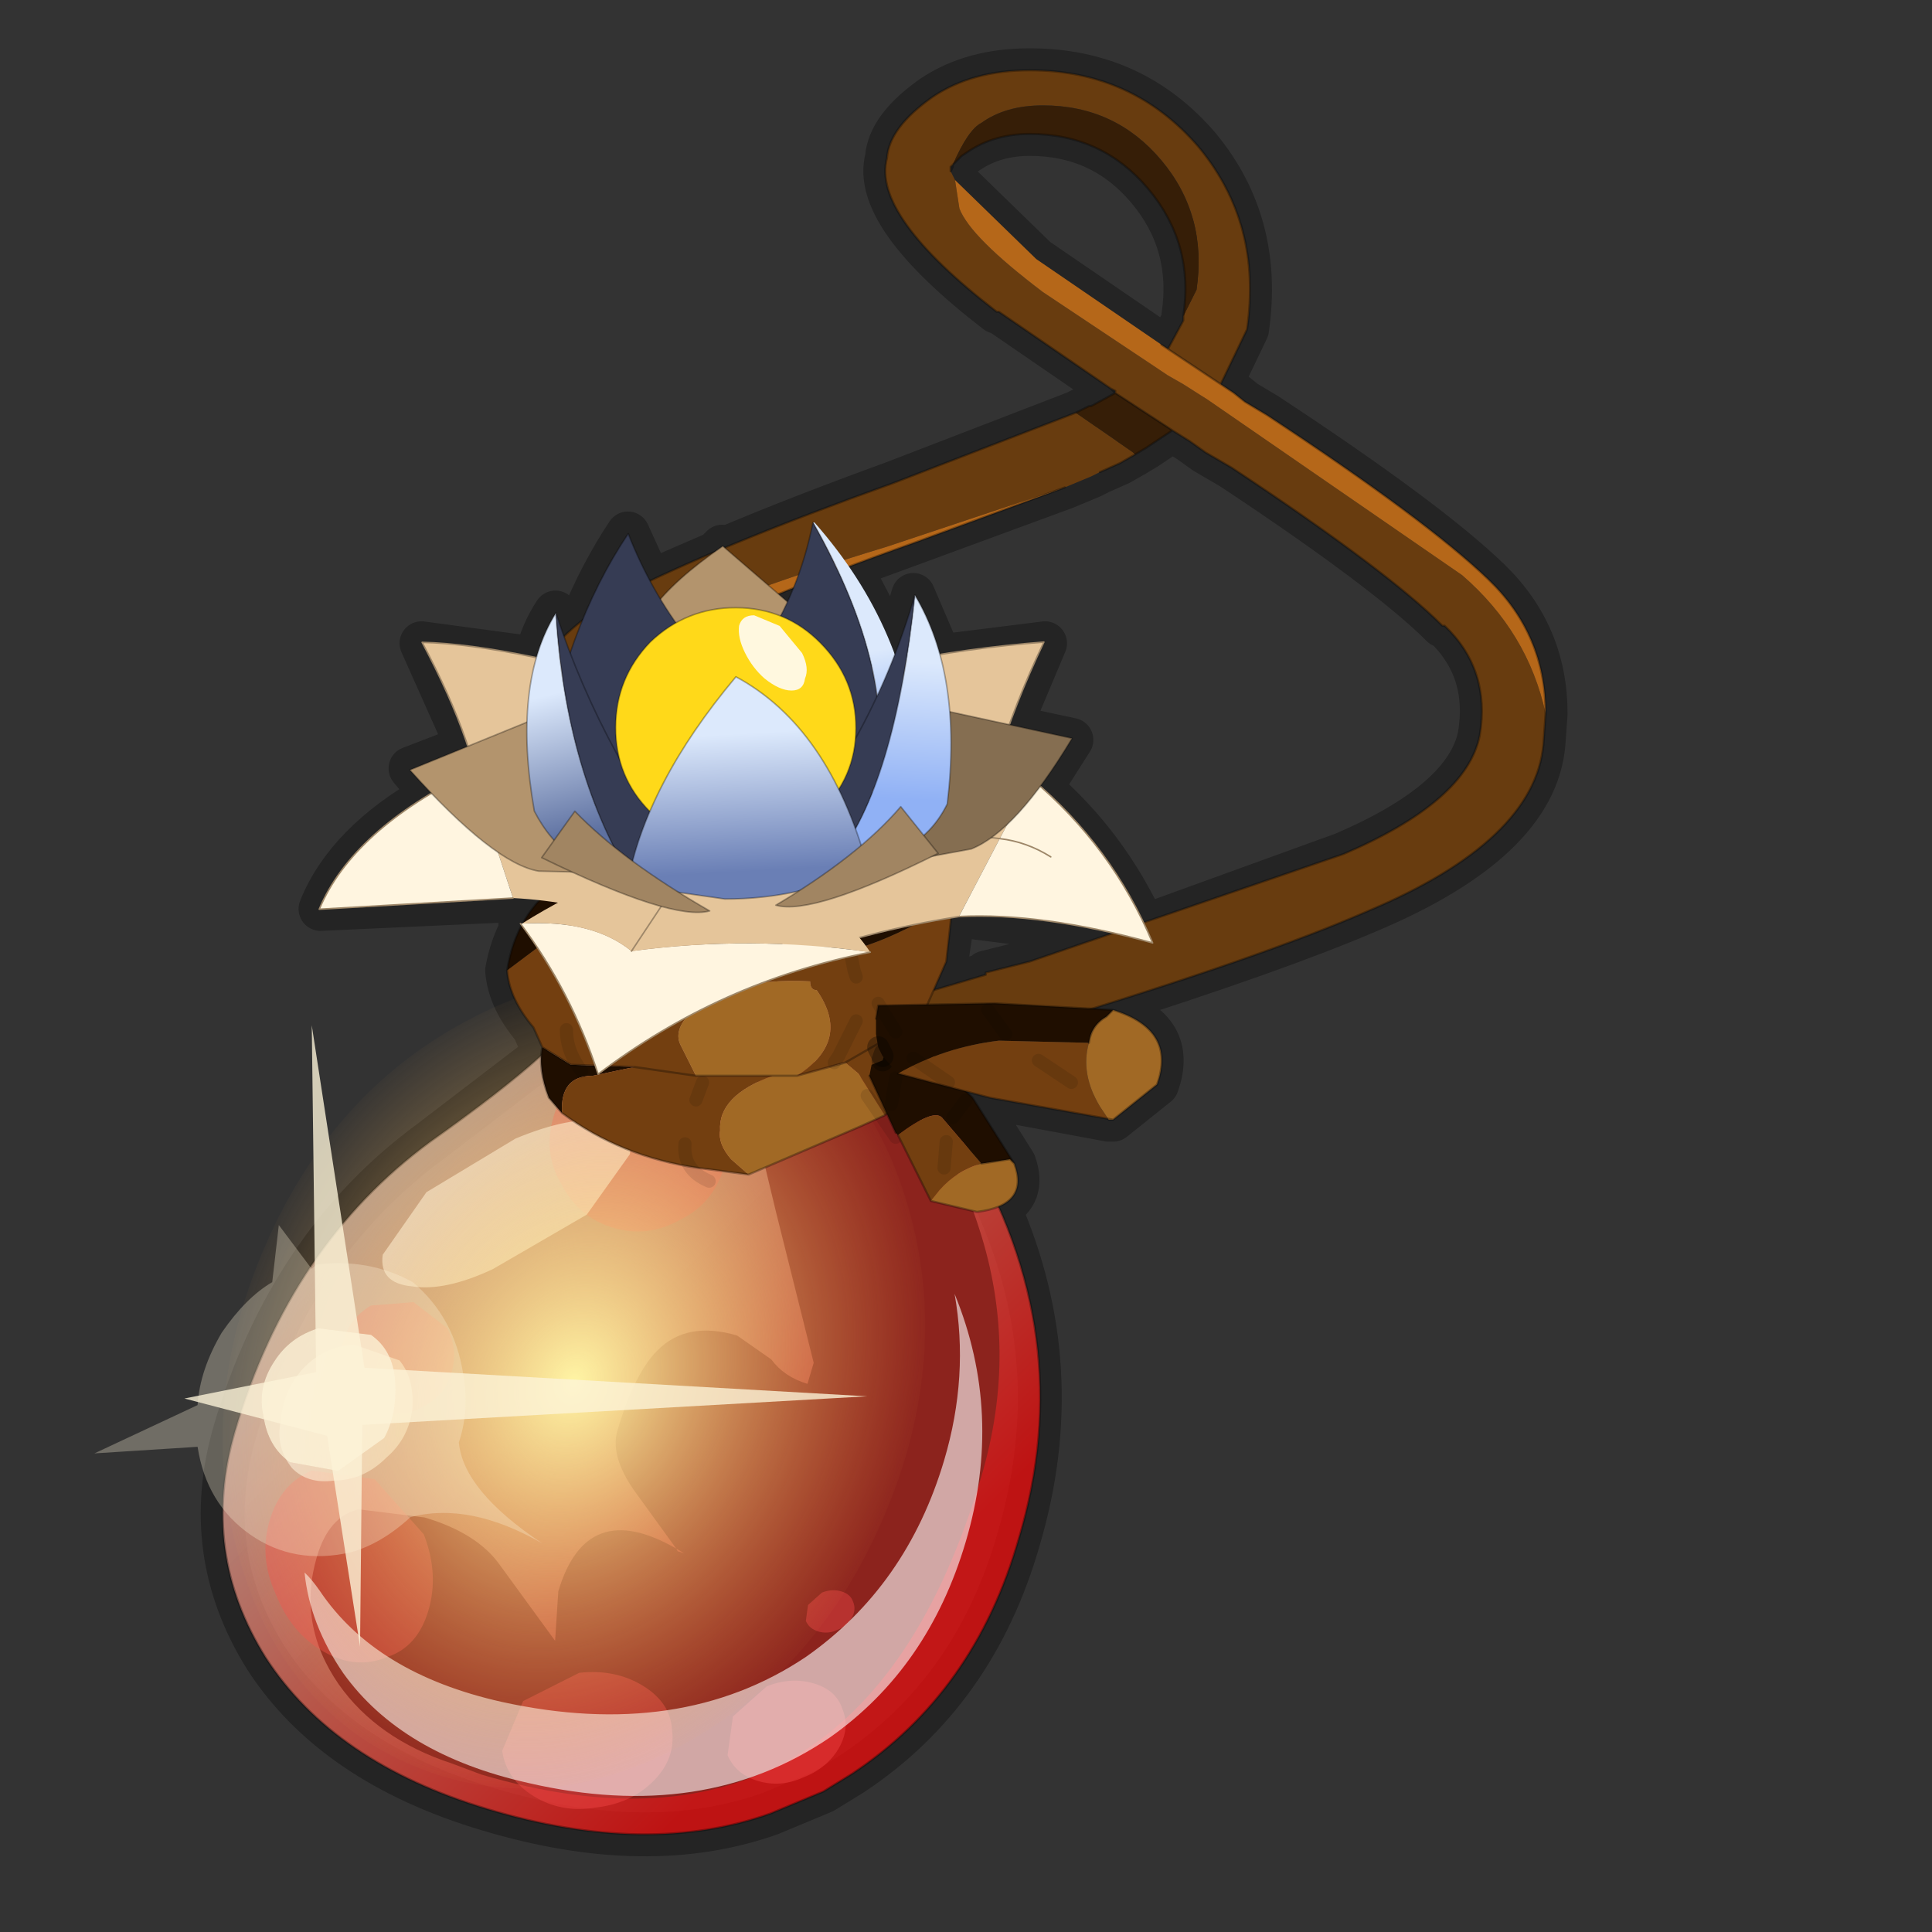 <?xml version="1.0" encoding="UTF-8" standalone="no"?>
<svg xmlns:xlink="http://www.w3.org/1999/xlink" height="440.0px" width="440.0px" xmlns="http://www.w3.org/2000/svg">
  <rect width="100%" height="100%" fill="#333333" stroke="none"/>
  <g transform="matrix(10.0, 0.0, 0.0, 10.0, 0.0, 0.0)">
    <use height="44.0" transform="matrix(1.0, 0.0, 0.0, 1.0, 0.0, 0.0)" width="44.0" xlink:href="#shape0"/>
    <use height="17.75" transform="matrix(0.958, 0.284, -0.284, 0.958, 11.209, 21.988)" width="14.0" xlink:href="#sprite0"/>
    <use height="2.6" transform="matrix(0.724, 0.215, -0.284, 0.958, 8.188, 29.29)" width="3.4" xlink:href="#sprite1"/>
    <use height="2.6" transform="matrix(1.142, 0.338, -0.448, 1.51, 13.191, 23.462)" width="3.4" xlink:href="#sprite1"/>
    <use height="2.6" transform="matrix(1.063, 0.605, -0.448, 1.51, 6.725, 32.659)" width="3.4" xlink:href="#sprite1"/>
    <use height="2.6" transform="matrix(0.372, -0.654, 0.929, 0.275, 16.059, 40.204)" width="3.4" xlink:href="#sprite1"/>
    <use height="2.6" transform="matrix(0.731, -0.74, 1.142, 0.7, 10.672, 39.998)" width="3.4" xlink:href="#sprite1"/>
    <use height="2.6" transform="matrix(0.153, -0.269, 0.383, 0.113, 18.142, 37.01)" width="3.4" xlink:href="#sprite1"/>
    <use height="14.95" transform="matrix(0.958, 0.284, -0.284, 0.958, 8.802, 24.068)" width="15.8" xlink:href="#sprite2"/>
    <use height="65.0" transform="matrix(0.113, -0.268, -0.218, -0.092, 16.481, 43.195)" width="65.0" xlink:href="#sprite3"/>
    <use height="18.8" transform="matrix(1.0, 0.0, 0.0, 1.0, 2.15, 18.7)" width="24.3" xlink:href="#shape5"/>
    <use height="18.4" transform="matrix(0.684, 0.003, -0.002, 0.684, 7.297, 11.849)" width="27.75" xlink:href="#sprite4"/>
  </g>
  <defs>
    <g id="shape0" transform="matrix(1.0, 0.0, 0.0, 1.0, 0.0, 0.0)">
      <path d="M44.0 44.0 L0.0 44.0 0.0 0.0 44.0 0.0 44.0 44.0" fill="#43adca" fill-opacity="0.0" fill-rule="evenodd" stroke="none"/>
      <path d="M21.25 2.2 Q20.25 2.9 20.2 3.6 19.85 4.9 22.7 7.1 L22.75 7.1 25.3 8.85 25.4 8.9 25.4 8.95 24.85 9.25 24.8 9.25 24.5 9.4 20.35 11.0 Q18.15 11.8 16.5 12.5 L16.45 12.45 16.3 12.6 14.8 13.25 14.3 12.15 Q13.7 13.05 13.25 14.15 L12.85 14.5 12.65 13.95 Q12.35 14.4 12.2 15.0 L9.6 14.65 10.65 17.0 9.35 17.5 9.85 18.1 Q7.9 19.2 7.3 20.7 L11.7 20.5 12.3 20.55 11.9 21.05 11.85 21.05 11.9 21.1 Q11.65 21.55 11.55 22.1 11.6 22.75 12.15 23.4 L12.35 23.85 12.35 24.05 9.8 26.0 Q6.6 28.35 5.35 32.6 4.55 35.35 6.05 37.75 7.6 40.15 11.1 41.2 14.75 42.3 17.55 41.3 L18.75 40.8 19.4 40.4 Q22.2 38.55 23.2 35.05 24.35 31.15 22.75 27.5 23.35 27.2 23.1 26.5 L22.25 25.15 22.15 25.0 22.1 24.9 22.55 25.0 25.25 25.5 25.35 25.5 26.35 24.7 Q26.8 23.45 25.35 23.0 L24.95 22.95 Q29.05 21.65 31.15 20.75 34.95 19.15 35.15 16.95 L35.2 16.25 Q35.2 14.45 33.9 13.2 32.5 11.85 28.85 9.45 L28.35 9.15 28.1 8.95 27.8 8.75 28.4 7.5 Q28.75 5.1 27.3 3.35 25.8 1.6 23.45 1.6 22.15 1.6 21.25 2.2 M21.9 3.55 L22.05 3.45 Q22.65 3.05 23.45 3.05 25.1 3.05 26.15 4.3 27.2 5.55 26.95 7.2 L26.95 7.3 26.6 7.95 26.45 7.85 23.6 5.9 21.75 4.1 21.7 4.0 21.65 3.9 21.65 3.8 21.9 3.55 M25.05 10.75 L25.5 10.55 25.85 10.35 26.1 10.2 26.7 9.8 27.1 10.05 27.45 10.3 28.05 10.65 Q31.6 13.0 32.85 14.25 L32.9 14.25 Q33.95 15.25 33.7 16.75 33.4 18.25 30.6 19.45 L26.05 21.1 Q25.2 19.25 23.7 17.95 L24.4 16.85 23.0 16.55 23.8 14.65 21.4 14.95 20.8 13.55 20.4 14.9 19.35 12.9 20.85 12.35 24.25 11.1 24.85 10.85 25.05 10.75 M21.85 20.85 L25.4 21.3 23.45 21.9 23.25 21.95 22.45 22.15 22.45 22.2 21.35 22.5 21.55 21.9 21.7 20.9 21.85 20.85 M17.95 13.7 L18.05 13.4 17.75 13.55 17.95 13.7" fill="none" stroke="#000000" stroke-linecap="round" stroke-linejoin="round" stroke-opacity="0.302" stroke-width="1.0"/>
      <path d="M26.95 7.2 L27.25 6.6 Q27.5 4.9 26.45 3.65 25.4 2.4 23.75 2.4 22.9 2.4 22.35 2.8 22.05 2.95 21.7 3.75 L21.65 3.8 21.65 3.85 21.65 3.9 21.7 4.0 21.75 4.1 21.85 4.75 Q22.1 5.4 23.75 6.65 L26.6 8.55 26.95 8.75 27.5 9.1 33.3 13.1 Q34.8 14.4 35.2 16.25 L35.15 16.95 Q34.95 19.15 31.15 20.75 28.75 21.8 23.8 23.3 L23.75 23.3 23.65 23.35 22.9 23.55 19.6 24.55 19.05 24.45 18.95 24.45 16.4 23.6 15.95 23.4 Q14.45 22.7 13.5 21.85 11.4 19.95 11.55 17.45 11.6 16.6 11.9 15.85 12.5 14.45 14.15 13.55 16.3 12.45 20.35 11.0 L24.5 9.4 25.8 10.3 25.85 10.35 25.5 10.55 25.05 10.75 24.85 10.85 24.25 11.1 20.2 12.45 Q16.25 13.65 14.2 14.7 12.45 15.5 12.35 17.25 12.25 19.0 13.85 20.45 15.25 21.75 17.95 22.65 L18.0 22.65 18.75 22.9 19.3 23.05 19.4 23.1 22.45 22.2 22.45 22.15 23.25 21.95 23.45 21.9 30.6 19.45 Q33.4 18.25 33.7 16.75 33.95 15.25 32.9 14.25 L32.85 14.25 Q31.6 13.0 28.05 10.65 L27.45 10.3 27.1 10.05 26.7 9.8 25.4 8.95 25.4 8.9 25.3 8.85 22.75 7.1 22.7 7.1 Q19.85 4.9 20.2 3.6 20.25 2.9 21.25 2.2 22.15 1.6 23.45 1.6 25.8 1.6 27.3 3.35 28.75 5.1 28.4 7.5 L27.8 8.75 26.6 7.95 26.95 7.3 26.95 7.25 26.95 7.2" fill="#683c0f" fill-rule="evenodd" stroke="none"/>
      <path d="M21.7 3.75 Q22.05 2.95 22.35 2.8 22.9 2.4 23.75 2.4 25.4 2.4 26.45 3.65 27.5 4.9 27.25 6.6 L26.95 7.2 Q27.2 5.55 26.15 4.3 25.1 3.05 23.45 3.05 22.65 3.05 22.05 3.45 L21.9 3.55 21.7 3.75 M25.4 8.95 L26.7 9.8 26.1 10.2 25.85 10.35 25.8 10.3 24.5 9.4 24.8 9.25 24.85 9.25 25.4 8.95" fill="#361e07" fill-rule="evenodd" stroke="none"/>
      <path d="M26.6 7.95 L27.8 8.75 28.1 8.95 28.35 9.15 28.85 9.45 Q32.5 11.85 33.9 13.2 35.2 14.45 35.2 16.25 34.8 14.4 33.3 13.1 L27.5 9.1 26.95 8.75 26.6 8.55 23.75 6.65 Q22.1 5.4 21.85 4.75 L21.75 4.1 23.6 5.9 26.45 7.85 26.6 7.95 M17.95 22.65 Q15.25 21.75 13.85 20.45 12.25 19.0 12.35 17.25 12.45 15.5 14.2 14.7 16.25 13.65 20.2 12.45 L24.25 11.1 20.85 12.35 Q16.9 13.75 14.85 14.85 13.1 15.75 13.0 17.55 12.9 19.35 14.5 20.75 15.7 21.85 17.95 22.65" fill="#b56719" fill-rule="evenodd" stroke="none"/>
      <path d="M26.95 7.2 L26.95 7.25 26.95 7.3 26.6 7.95 27.8 8.75 28.4 7.5 Q28.75 5.1 27.3 3.35 25.8 1.6 23.45 1.6 22.15 1.6 21.25 2.2 20.25 2.9 20.2 3.6 19.85 4.9 22.7 7.1 L22.75 7.1 25.3 8.85 25.4 8.9 25.4 8.95 26.7 9.8 27.1 10.05 27.45 10.3 28.05 10.65 Q31.6 13.0 32.85 14.25 L32.9 14.25 Q33.95 15.25 33.7 16.75 33.4 18.25 30.6 19.45 L23.45 21.9 23.25 21.95 22.45 22.15 22.45 22.2 19.4 23.1 19.3 23.05 18.75 22.9 18.0 22.65 17.95 22.65 Q15.7 21.85 14.5 20.75 12.9 19.35 13.0 17.55 13.1 15.75 14.85 14.85 16.9 13.75 20.85 12.35 L24.25 11.1 M25.05 10.75 L25.5 10.55 25.85 10.35 26.1 10.2 26.7 9.8 27.1 10.05 M24.5 9.4 L20.35 11.0 Q16.3 12.45 14.15 13.55 12.5 14.45 11.9 15.85 11.6 16.6 11.55 17.45 11.4 19.95 13.5 21.85 14.45 22.7 15.95 23.4 L16.4 23.6 18.95 24.45 19.05 24.45 19.6 24.55 22.9 23.55 23.65 23.35 23.75 23.3 23.8 23.3 Q28.75 21.8 31.15 20.75 34.95 19.15 35.15 16.95 L35.2 16.25 Q35.2 14.45 33.9 13.2 32.5 11.85 28.85 9.45 L28.35 9.15 28.1 8.95 27.8 8.75 M21.65 3.9 L21.65 3.85 21.65 3.8 21.7 3.75 21.9 3.55 22.05 3.45 Q22.65 3.05 23.45 3.05 25.1 3.05 26.15 4.3 27.2 5.55 26.95 7.2 L26.95 7.3 M21.65 3.9 L21.7 3.8 21.7 3.75 M26.6 7.95 L26.45 7.85 26.6 7.95 M25.3 8.85 L25.4 8.95 24.85 9.25 24.8 9.25 24.5 9.4" fill="none" stroke="#000000" stroke-linecap="round" stroke-linejoin="round" stroke-opacity="0.302" stroke-width="0.05"/>
      <path d="M13.3 22.85 L13.35 22.4 Q14.95 21.1 17.9 21.95 19.95 22.55 22.0 26.05 24.6 30.4 23.2 35.05 22.2 38.55 19.4 40.4 L18.75 40.8 17.55 41.3 Q14.75 42.3 11.1 41.2 7.6 40.15 6.05 37.75 4.55 35.35 5.35 32.6 6.6 28.35 9.8 26.0 13.05 23.7 13.3 22.85" fill="url(#gradient0)" fill-rule="evenodd" stroke="none"/>
      <path d="M13.3 22.85 Q13.05 23.7 9.8 26.0 6.6 28.35 5.35 32.6 4.55 35.35 6.05 37.75 7.6 40.15 11.1 41.2 14.75 42.3 17.55 41.3 L18.75 40.8 19.4 40.4 Q22.2 38.55 23.2 35.05 24.6 30.4 22.0 26.05 19.95 22.55 17.9 21.95 14.95 21.1 13.35 22.4 L13.3 22.85 Z" fill="none" stroke="#000000" stroke-linecap="round" stroke-linejoin="round" stroke-opacity="0.302" stroke-width="0.05"/>
    </g>
    <linearGradient gradientTransform="matrix(-0.007, -0.008, 0.009, -0.009, 13.5, 32.75)" gradientUnits="userSpaceOnUse" id="gradient0" spreadMethod="pad" x1="-819.2" x2="819.2">
      <stop offset="0.067" stop-color="#ff0b0b" stop-opacity="0.702"/>
      <stop offset="0.514" stop-color="#f56b58" stop-opacity="0.702"/>
      <stop offset="1.0" stop-color="#fbe7d9" stop-opacity="0.651"/>
    </linearGradient>
    <g id="sprite0" transform="matrix(1.0, 0.0, 0.0, 1.0, 7.0, 8.85)">
      <use height="17.75" transform="matrix(1.0, 0.0, 0.0, 1.0, -7.0, -8.85)" width="14.0" xlink:href="#shape1"/>
    </g>
    <g id="shape1" transform="matrix(1.0, 0.0, 0.0, 1.0, 7.0, 8.85)">
      <path d="M-0.5 -7.55 Q-0.5 -8.85 1.05 -8.85 3.6 -8.85 5.35 -6.25 7.0 -3.85 7.0 -0.85 7.0 8.9 -2.0 8.9 L-2.7 8.85 Q-4.5 8.8 -5.7 7.85 -7.0 6.8 -7.0 5.2 -7.0 4.25 -6.4 3.9 L-4.9 3.65 Q-3.65 3.65 -2.95 4.2 L-1.25 5.5 -1.5 4.4 Q-1.5 2.15 0.8 2.7 L0.85 2.75 1.0 2.75 0.8 2.7 -0.5 1.7 Q-1.25 1.1 -1.25 0.5 -1.25 -0.85 -0.9 -1.5 -0.45 -2.35 0.75 -2.35 L1.65 -2.05 Q2.05 -1.75 2.6 -1.75 L2.6 -2.25 0.8 -5.3 -0.5 -7.55" fill="#8c231d" fill-rule="evenodd" stroke="none"/>
    </g>
    <g id="sprite1" transform="matrix(1.0, 0.0, 0.0, 1.0, 1.7, 1.3)">
      <use height="2.6" transform="matrix(1.0, 0.0, 0.0, 1.0, -1.7, -1.3)" width="3.4" xlink:href="#shape2"/>
    </g>
    <g id="shape2" transform="matrix(1.0, 0.0, 0.0, 1.0, 1.7, 1.3)">
      <path d="M-1.7 0.0 Q-1.7 -0.55 -1.2 -0.95 L0.0 -1.3 1.2 -0.95 Q1.7 -0.55 1.7 0.0 1.7 0.55 1.2 0.9 0.7 1.3 0.0 1.3 -0.7 1.3 -1.2 0.9 -1.7 0.55 -1.7 0.0" fill="#f74b4b" fill-opacity="0.396" fill-rule="evenodd" stroke="none"/>
    </g>
    <g id="sprite2" transform="matrix(1.0, 0.0, 0.0, 1.0, 2.95, 4.85)">
      <use height="14.95" transform="matrix(1.0, 0.0, 0.0, 1.0, -2.95, -4.85)" width="15.8" xlink:href="#shape3"/>
    </g>
    <g id="shape3" transform="matrix(1.0, 0.0, 0.0, 1.0, 2.95, 4.85)">
      <path d="M0.75 -0.9 Q-0.15 -0.1 -0.9 0.0 -1.65 0.15 -1.75 -0.5 L-1.2 -2.15 0.4 -3.9 Q1.45 -4.75 2.2 -4.85 2.9 -4.95 3.0 -4.3 L2.45 -2.7 0.75 -0.9 M-1.8 1.65 L-0.7 1.7 Q-0.25 2.0 -0.1 2.7 0.0 3.35 -0.35 3.9 -0.7 4.55 -1.35 4.75 -1.9 5.0 -2.35 4.75 -2.85 4.4 -2.9 3.8 -3.05 3.1 -2.75 2.5 -2.45 1.9 -1.8 1.65 M-1.4 6.95 Q-1.2 7.05 -0.95 7.25 0.8 8.7 3.75 8.5 7.9 8.2 10.1 5.55 11.85 3.35 11.85 0.35 11.85 -1.65 11.0 -3.35 12.85 -1.05 12.85 2.0 12.85 5.0 11.15 7.15 8.95 9.85 4.85 10.1 1.9 10.3 0.1 8.9 -0.95 8.05 -1.4 6.95" fill="#ffffff" fill-opacity="0.6" fill-rule="evenodd" stroke="none"/>
    </g>
    <g id="sprite3" transform="matrix(1.0, 0.0, 0.0, 1.0, 32.5, 32.5)">
      <use height="65.0" transform="matrix(1.0, 0.0, 0.0, 1.0, -32.5, -32.5)" width="65.0" xlink:href="#shape4"/>
    </g>
    <g id="shape4" transform="matrix(1.0, 0.0, 0.0, 1.0, 32.5, 32.5)">
      <path d="M22.95 -23.0 Q32.5 -13.45 32.5 0.0 32.5 13.45 22.95 22.95 13.45 32.5 0.0 32.5 -13.45 32.5 -23.0 22.95 -32.5 13.45 -32.5 0.0 -32.5 -13.45 -23.0 -23.0 -13.45 -32.5 0.0 -32.5 13.45 -32.5 22.95 -23.0" fill="url(#gradient1)" fill-rule="evenodd" stroke="none"/>
    </g>
    <radialGradient cx="0" cy="0" gradientTransform="matrix(0.041, 0.0, 0.0, 0.041, 0.0, 0.0)" gradientUnits="userSpaceOnUse" id="gradient1" r="819.2" spreadMethod="pad">
      <stop offset="0.0" stop-color="#fff5a5"/>
      <stop offset="1.0" stop-color="#f5ad4e" stop-opacity="0.0"/>
    </radialGradient>
    <g id="shape5" transform="matrix(1.0, 0.0, 0.0, 1.0, -2.15, -18.7)">
      <path d="M8.3 31.15 L19.75 31.8 8.25 32.45 8.2 37.5 7.45 32.7 4.2 31.85 7.2 31.25 7.1 23.35 8.3 31.15" fill="#fcf3d8" fill-opacity="0.792" fill-rule="evenodd" stroke="none"/>
      <path d="M10.45 32.85 Q10.55 33.95 12.35 35.15 10.7 34.2 9.35 34.55 8.7 35.15 8.0 35.35 6.7 35.65 5.7 34.95 4.7 34.25 4.5 32.95 L2.15 33.1 4.5 32.0 Q4.55 31.2 5.05 30.35 5.6 29.55 6.2 29.2 L6.35 27.9 7.1 28.9 7.2 28.8 Q8.4 28.65 9.4 29.2 10.35 30.0 10.55 31.3 10.7 32.1 10.45 32.85 M6.25 31.0 Q5.85 31.6 6.0 32.25 6.1 32.95 6.6 33.3 L7.7 33.5 8.75 32.75 Q9.05 32.2 9.0 31.45 8.95 30.75 8.45 30.4 L7.25 30.25 Q6.6 30.45 6.25 31.0" fill="#fcf3d8" fill-opacity="0.302" fill-rule="evenodd" stroke="none"/>
      <path d="M6.25 31.0 Q6.6 30.45 7.25 30.25 L8.45 30.4 Q8.95 30.75 9.0 31.45 9.05 32.2 8.75 32.75 L7.7 33.5 6.6 33.3 Q6.1 32.95 6.0 32.25 5.85 31.6 6.25 31.0" fill="#fcf3d8" fill-opacity="0.843" fill-rule="evenodd" stroke="none"/>
      <path d="M21.7 20.55 L21.35 19.8 20.45 20.5 19.05 21.1 14.5 19.85 13.7 19.5 12.75 20.1 Q11.75 20.8 11.55 22.1 L13.55 20.6 14.2 21.2 14.85 21.35 18.0 21.8 Q19.6 21.9 21.7 20.55 M12.35 23.85 Q12.25 24.35 12.5 25.0 L12.8 25.35 Q12.75 24.5 13.5 24.5 L14.45 24.3 13.0 24.25 12.35 23.85" fill="#1f0e00" fill-rule="evenodd" stroke="none"/>
      <path d="M20.15 25.4 L20.35 25.25 20.5 25.15 Q21.55 24.55 21.2 23.55 L21.0 23.15 21.55 21.9 21.7 20.55 Q19.6 21.9 18.0 21.8 L14.85 21.35 14.2 21.2 13.55 20.6 11.55 22.1 Q11.6 22.75 12.15 23.4 L12.35 23.85 13.0 24.25 14.45 24.3 15.85 24.5 14.45 24.3 13.5 24.5 Q12.75 24.5 12.8 25.35 14.15 26.35 15.9 26.6 L17.05 26.75 16.65 26.4 Q16.35 26.05 16.4 25.75 16.35 24.95 17.6 24.5 L15.85 24.5 15.5 23.8 Q15.35 23.5 15.65 23.15 16.45 22.25 18.45 22.35 18.45 22.55 18.6 22.55 19.4 23.7 18.15 24.5 L19.25 24.2 19.55 24.45 20.15 25.4 M21.0 23.15 L20.55 23.45 19.25 24.2 20.55 23.45 21.0 23.15" fill="#733f10" fill-rule="evenodd" stroke="none"/>
      <path d="M17.05 26.75 L19.6 25.65 20.15 25.4 19.55 24.45 19.25 24.2 18.15 24.5 Q19.4 23.7 18.6 22.55 18.45 22.55 18.45 22.35 16.45 22.25 15.65 23.15 15.35 23.5 15.5 23.8 L15.85 24.5 17.6 24.5 Q16.35 24.95 16.4 25.75 16.35 26.05 16.65 26.4 L17.05 26.75 M18.15 24.5 L17.6 24.5 18.15 24.5" fill="#a16925" fill-rule="evenodd" stroke="none"/>
      <path d="M20.15 25.4 L20.35 25.25 20.5 25.15 Q21.55 24.55 21.2 23.55 L21.0 23.15 21.55 21.9 21.7 20.55 21.35 19.8 20.45 20.5 19.05 21.1 14.5 19.85 13.7 19.5 12.75 20.1 Q11.75 20.8 11.55 22.1 11.6 22.75 12.15 23.4 L12.35 23.85 Q12.25 24.35 12.5 25.0 L12.8 25.35 Q14.15 26.35 15.9 26.6 L17.05 26.75 19.6 25.65 20.15 25.4 M19.25 24.2 L20.55 23.45 21.0 23.15 M15.85 24.5 L14.45 24.3 13.0 24.25 12.35 23.85 M17.6 24.5 L15.85 24.5 M17.6 24.5 L18.15 24.5 19.25 24.2" fill="none" stroke="#000000" stroke-linecap="round" stroke-linejoin="round" stroke-opacity="0.302" stroke-width="0.05"/>
      <path d="M16.15 26.9 Q15.55 26.65 15.6 26.05 M20.4 25.9 L19.75 24.95 M14.9 21.05 Q15.35 20.75 15.9 20.4 M17.75 20.35 L17.65 20.9 M15.85 25.05 L16.0 24.65 M13.25 24.4 Q12.9 23.95 12.9 23.45 M13.3 22.5 L14.0 21.75 M19.15 18.8 Q18.65 19.1 18.3 19.55 M19.3 21.35 L19.45 22.1 19.5 22.25 M19.5 23.25 L19.1 24.05 19.0 24.2" fill="none" stroke="#000000" stroke-linecap="round" stroke-linejoin="round" stroke-opacity="0.102" stroke-width="0.3"/>
      <path d="M22.35 26.5 L23.0 26.4 23.1 26.5 22.15 25.0 20.85 23.75 20.6 23.75 20.15 24.0 20.1 24.15 19.85 24.25 19.8 24.5 20.4 25.8 20.45 25.85 Q21.25 25.25 21.45 25.45 L22.35 26.5" fill="#1f0e00" fill-rule="evenodd" stroke="none"/>
      <path d="M22.35 26.5 L21.45 25.45 Q21.25 25.25 20.45 25.85 L21.2 27.35 21.4 27.1 Q21.8 26.65 22.35 26.5" fill="#733f10" fill-rule="evenodd" stroke="none"/>
      <path d="M23.1 26.5 L23.0 26.4 22.35 26.5 Q21.8 26.65 21.4 27.1 L21.2 27.35 22.25 27.6 Q23.45 27.45 23.1 26.5" fill="#a16925" fill-rule="evenodd" stroke="none"/>
      <path d="M20.1 24.15 L20.15 24.0" fill="none" stroke="#000000" stroke-linecap="round" stroke-linejoin="round" stroke-opacity="0.302" stroke-width="0.5"/>
      <path d="M23.1 26.5 L23.0 26.4 22.35 26.5 M20.4 25.8 L19.8 24.5 M20.6 23.75 L20.85 23.75 22.15 25.0 23.1 26.5 Q23.45 27.45 22.25 27.6 L21.2 27.35 M20.45 25.85 L21.2 27.35" fill="none" stroke="#000000" stroke-linecap="round" stroke-linejoin="round" stroke-opacity="0.302" stroke-width="0.05"/>
      <path d="M21.55 26.0 L21.5 26.6 M20.4 24.55 L20.3 25.15 M20.95 23.7 L20.65 24.15 M22.0 25.05 L21.7 25.45" fill="none" stroke="#000000" stroke-linecap="round" stroke-linejoin="round" stroke-opacity="0.102" stroke-width="0.3"/>
      <path d="M24.8 23.75 Q24.85 23.35 25.2 23.15 L25.35 23.0 22.65 22.85 20.0 22.9 19.95 23.2 19.95 23.55 20.0 23.85 20.1 24.05 20.45 24.45 Q21.5 23.85 22.75 23.7 L24.8 23.75" fill="#1f0e00" fill-rule="evenodd" stroke="none"/>
      <path d="M25.35 25.5 L25.25 25.5 25.05 25.2 Q24.6 24.45 24.8 23.75 L22.75 23.7 Q21.5 23.85 20.45 24.45 L22.55 25.0 25.35 25.5" fill="#733f10" fill-rule="evenodd" stroke="none"/>
      <path d="M25.35 23.0 L25.2 23.15 Q24.85 23.35 24.8 23.75 24.6 24.45 25.05 25.2 L25.25 25.5 25.35 25.5 26.35 24.7 Q26.8 23.45 25.35 23.0" fill="#a16925" fill-rule="evenodd" stroke="none"/>
      <path d="M20.1 24.05 L20.0 23.85" fill="none" stroke="#000000" stroke-linecap="round" stroke-linejoin="round" stroke-opacity="0.302" stroke-width="0.5"/>
      <path d="M24.8 23.75 Q24.85 23.35 25.2 23.15 L25.35 23.0 Q26.8 23.45 26.35 24.7 L25.35 25.5 25.25 25.5 M19.95 23.2 L20.0 22.9 22.65 22.85 25.35 23.0 M20.45 24.45 L22.55 25.0 25.35 25.5" fill="none" stroke="#000000" stroke-linecap="round" stroke-linejoin="round" stroke-opacity="0.302" stroke-width="0.05"/>
      <path d="M20.8 24.1 L21.6 24.65 M20.0 22.85 L20.4 23.5 M23.65 24.15 L24.4 24.65 M22.5 23.0 L22.9 23.55" fill="none" stroke="#000000" stroke-linecap="round" stroke-linejoin="round" stroke-opacity="0.102" stroke-width="0.3"/>
    </g>
    <g id="sprite4" transform="matrix(1.0, 0.0, 0.0, 1.0, 13.85, 11.2)">
      <use height="18.4" transform="matrix(1.0, 0.0, 0.0, 1.0, -13.85, -11.2)" width="27.75" xlink:href="#shape6"/>
    </g>
    <g id="shape6" transform="matrix(1.0, 0.0, 0.0, 1.0, 13.85, 11.2)">
      <path d="M-8.4 -1.25 Q-8.55 -3.6 -10.45 -7.15 -7.45 -7.1 -1.3 -5.3 L-8.4 -1.25" fill="#e5c59a" fill-rule="evenodd" stroke="none"/>
      <path d="M-8.4 -1.25 Q-8.55 -3.6 -10.45 -7.15 -7.45 -7.1 -1.3 -5.3" fill="none" stroke="#9e8769" stroke-linecap="round" stroke-linejoin="round" stroke-width="0.05"/>
      <path d="M0.0 -5.15 Q5.25 -6.85 10.25 -7.25 8.25 -3.0 8.15 0.05 L0.0 -5.15" fill="#e5c59a" fill-rule="evenodd" stroke="none"/>
      <path d="M0.0 -5.15 Q5.25 -6.85 10.25 -7.25 8.25 -3.0 8.15 0.05" fill="none" stroke="#9e8769" stroke-linecap="round" stroke-linejoin="round" stroke-width="0.05"/>
      <path d="M-7.4 1.35 L-8.8 -2.85 -5.4 -1.5 -4.05 -0.25 -3.55 2.1 Q-5.3 1.45 -7.4 1.35" fill="#e5c59a" fill-rule="evenodd" stroke="none"/>
      <path d="M-7.4 1.35 L-13.85 1.75 Q-12.75 -0.9 -8.8 -2.85 L-7.4 1.35" fill="#fff5e0" fill-rule="evenodd" stroke="none"/>
      <path d="M-8.8 -2.85 Q-12.75 -0.9 -13.85 1.75 L-7.4 1.35" fill="none" stroke="#9e8769" stroke-linecap="round" stroke-linejoin="round" stroke-width="0.05"/>
      <path d="M5.75 -2.0 L9.85 -2.7 8.8 -0.7 7.45 1.9 Q4.35 2.4 1.55 3.45 1.4 0.8 5.75 -2.0 M4.75 -0.05 Q7.05 -0.95 8.8 -0.7 7.05 -0.95 4.75 -0.05" fill="#e5c59a" fill-rule="evenodd" stroke="none"/>
      <path d="M7.45 1.9 L8.8 -0.7 Q9.7 -0.6 10.5 -0.1 9.7 -0.6 8.8 -0.7 L9.85 -2.7 Q12.55 -0.45 13.9 2.75 10.2 1.75 7.45 1.9" fill="#fff5e0" fill-rule="evenodd" stroke="none"/>
      <path d="M9.85 -2.7 L5.75 -2.0 M1.55 3.45 Q4.35 2.4 7.45 1.9 10.2 1.75 13.9 2.75 12.55 -0.45 9.85 -2.7" fill="none" stroke="#9e8769" stroke-linecap="round" stroke-linejoin="round" stroke-width="0.05"/>
      <path d="M8.8 -0.7 Q7.05 -0.95 4.75 -0.05 M8.8 -0.7 Q9.7 -0.6 10.5 -0.1" fill="none" stroke="#9e8769" stroke-linecap="round" stroke-linejoin="round" stroke-width="0.05"/>
      <path d="M-2.1 1.05 L-3.45 3.1 -2.1 1.05 M4.5 3.1 Q0.5 2.55 -3.45 3.1 -4.75 2.05 -7.1 2.2 -4.1 0.3 -1.25 -0.15 2.85 0.65 4.5 3.1" fill="#e5c59a" fill-rule="evenodd" stroke="none"/>
      <path d="M-7.1 2.2 Q-4.75 2.05 -3.45 3.1 0.5 2.55 4.5 3.1 -0.5 4.1 -4.55 7.2 -5.45 4.45 -7.15 2.2 L-7.1 2.2" fill="#fff5e0" fill-rule="evenodd" stroke="none"/>
      <path d="M-7.15 2.2 Q-5.45 4.45 -4.55 7.2 -0.5 4.1 4.5 3.1" fill="none" stroke="#9e8769" stroke-linecap="round" stroke-linejoin="round" stroke-width="0.05"/>
      <path d="M-3.45 3.1 L-2.1 1.05" fill="none" stroke="#9e8769" stroke-linecap="round" stroke-linejoin="round" stroke-width="0.05"/>
      <path d="M-0.45 -10.4 L3.35 -7.15 Q-0.1 -7.35 -3.15 -5.85 L-3.35 -6.4 Q-3.7 -8.15 -0.45 -10.4 M-6.85 -4.55 Q-6.3 -1.8 -3.85 0.5 L-6.55 0.45 Q-8.05 0.2 -10.85 -2.9 L-6.85 -4.55" fill="#b3946d" fill-rule="evenodd" stroke="none"/>
      <path d="M6.5 -5.05 L11.2 -4.05 Q9.35 -0.95 7.85 -0.35 L5.2 0.15 Q7.8 -2.75 6.5 -5.05" fill="#856e51" fill-rule="evenodd" stroke="none"/>
      <path d="M6.5 -5.05 Q7.8 -2.75 5.2 0.15 L7.85 -0.35 Q9.35 -0.95 11.2 -4.05 L6.5 -5.05 M-0.45 -10.4 L3.35 -7.15 Q-0.1 -7.35 -3.15 -5.85 L-3.35 -6.4 Q-3.7 -8.15 -0.45 -10.4 M-6.85 -4.55 Q-6.3 -1.8 -3.85 0.5 L-6.55 0.45 Q-8.05 0.2 -10.85 -2.9 L-6.85 -4.55" fill="none" stroke="#000000" stroke-linecap="round" stroke-linejoin="round" stroke-opacity="0.302" stroke-width="0.05"/>
      <path d="M-3.6 -10.8 Q-2.1 -7.0 1.3 -4.5 -5.5 -0.65 -6.45 -3.0 -5.7 -7.65 -3.6 -10.8" fill="#363c54" fill-rule="evenodd" stroke="none"/>
      <path d="M-3.6 -10.8 Q-2.1 -7.0 1.3 -4.5 -5.5 -0.65 -6.45 -3.0 -5.7 -7.65 -3.6 -10.8 Z" fill="none" stroke="#000000" stroke-linecap="round" stroke-linejoin="round" stroke-opacity="0.302" stroke-width="0.05"/>
      <path d="M-3.35 0.85 Q-5.7 0.4 -6.7 -1.55 -7.45 -5.8 -6.0 -8.15 -5.65 -2.75 -3.35 0.85" fill="url(#gradient2)" fill-rule="evenodd" stroke="none"/>
      <path d="M-6.0 -8.15 Q-4.4 -3.3 -1.0 0.95 L-3.35 0.85 Q-5.65 -2.75 -6.0 -8.15" fill="#363c54" fill-rule="evenodd" stroke="none"/>
      <path d="M-3.35 0.85 Q-5.7 0.4 -6.7 -1.55 -7.45 -5.8 -6.0 -8.15 -4.4 -3.3 -1.0 0.95 L-3.35 0.85 Q-5.65 -2.75 -6.0 -8.15" fill="none" stroke="#000000" stroke-linecap="round" stroke-linejoin="round" stroke-opacity="0.302" stroke-width="0.05"/>
      <path d="M2.55 -11.2 L2.6 -11.2 Q5.75 -7.65 6.05 -3.25 5.45 -2.25 4.6 -2.4 5.45 -6.1 2.55 -11.2" fill="url(#gradient3)" fill-rule="evenodd" stroke="none"/>
      <path d="M2.55 -11.2 Q5.45 -6.1 4.6 -2.4 1.75 -2.05 -2.35 -3.75 1.65 -6.6 2.55 -11.2" fill="#363c54" fill-rule="evenodd" stroke="none"/>
      <path d="M2.55 -11.2 Q5.45 -6.1 4.6 -2.4 1.75 -2.05 -2.35 -3.75 1.65 -6.6 2.55 -11.2 Z" fill="none" stroke="#000000" stroke-linecap="round" stroke-linejoin="round" stroke-opacity="0.302" stroke-width="0.05"/>
      <path d="M5.95 -8.8 Q7.55 -6.15 7.05 -1.85 6.05 0.2 3.3 0.05 5.3 -2.45 5.95 -8.8" fill="url(#gradient4)" fill-rule="evenodd" stroke="none"/>
      <path d="M3.3 0.05 L1.4 -0.25 Q4.6 -4.05 5.95 -8.8 5.3 -2.45 3.3 0.05" fill="#363c54" fill-rule="evenodd" stroke="none"/>
      <path d="M5.95 -8.8 Q7.55 -6.15 7.05 -1.85 6.05 0.2 3.3 0.05 L1.4 -0.25 Q4.6 -4.05 5.95 -8.8 5.3 -2.45 3.3 0.05" fill="none" stroke="#000000" stroke-linecap="round" stroke-linejoin="round" stroke-opacity="0.302" stroke-width="0.05"/>
      <path d="M2.8 -1.55 Q1.65 -0.35 0.0 -0.35 -1.65 -0.35 -2.85 -1.55 -4.0 -2.7 -4.0 -4.35 -4.0 -6.0 -2.85 -7.2 -1.65 -8.35 0.0 -8.35 1.65 -8.35 2.8 -7.2 4.0 -6.0 4.0 -4.35 4.0 -2.7 2.8 -1.55" fill="#ffd919" fill-rule="evenodd" stroke="none"/>
      <path d="M2.8 -1.55 Q1.65 -0.35 0.0 -0.35 -1.65 -0.35 -2.85 -1.55 -4.0 -2.7 -4.0 -4.35 -4.0 -6.0 -2.85 -7.2 -1.65 -8.35 0.0 -8.35 1.65 -8.35 2.8 -7.2 4.0 -6.0 4.0 -4.35 4.0 -2.7 2.8 -1.55 Z" fill="none" stroke="#000000" stroke-linecap="round" stroke-linejoin="round" stroke-opacity="0.302" stroke-width="0.05"/>
      <path d="M2.3 -6.0 Q2.25 -5.6 1.85 -5.6 1.45 -5.6 0.95 -6.0 0.55 -6.35 0.3 -6.85 0.05 -7.35 0.1 -7.75 0.2 -8.1 0.6 -8.1 L1.45 -7.75 2.2 -6.85 Q2.45 -6.35 2.3 -6.0" fill="#fff8df" fill-rule="evenodd" stroke="none"/>
      <path d="M-0.35 1.35 L-3.6 0.9 Q-3.0 -2.45 0.0 -6.05 3.1 -4.4 4.4 0.25 2.2 1.35 -0.35 1.35" fill="url(#gradient5)" fill-rule="evenodd" stroke="none"/>
      <path d="M-0.35 1.35 Q2.2 1.35 4.4 0.25 3.1 -4.4 0.0 -6.05 -3.0 -2.45 -3.6 0.9 L-0.35 1.35 Z" fill="none" stroke="#000000" stroke-linecap="round" stroke-linejoin="round" stroke-opacity="0.302" stroke-width="0.05"/>
      <path d="M5.5 -1.75 L6.75 -0.2 Q2.6 1.9 1.35 1.55 4.1 -0.1 5.5 -1.75 M-6.45 0.0 L-5.35 -1.55 Q-3.75 0.1 -0.85 1.75 -2.1 2.1 -6.45 0.0" fill="#a18562" fill-rule="evenodd" stroke="none"/>
      <path d="M5.5 -1.75 Q4.1 -0.1 1.35 1.55 2.6 1.9 6.75 -0.2 L5.5 -1.75 M-6.45 0.0 L-5.35 -1.55 Q-3.75 0.1 -0.85 1.75 -2.1 2.1 -6.45 0.0" fill="none" stroke="#000000" stroke-linecap="round" stroke-linejoin="round" stroke-opacity="0.302" stroke-width="0.05"/>
    </g>
    <linearGradient gradientTransform="matrix(-9.0E-4, -0.003, 0.002, -5.0E-4, -5.75, -2.9)" gradientUnits="userSpaceOnUse" id="gradient2" spreadMethod="pad" x1="-819.2" x2="819.2">
      <stop offset="0.067" stop-color="#5e71a1"/>
      <stop offset="1.0" stop-color="#dce9fc"/>
    </linearGradient>
    <linearGradient gradientTransform="matrix(-5.0E-4, -0.002, 0.001, -2.0E-4, 4.8, -5.25)" gradientUnits="userSpaceOnUse" id="gradient3" spreadMethod="pad" x1="-819.2" x2="819.2">
      <stop offset="0.067" stop-color="#90b1f5"/>
      <stop offset="1.0" stop-color="#dce9fc"/>
    </linearGradient>
    <linearGradient gradientTransform="matrix(1.0E-4, -0.003, 0.002, 1.0E-4, 5.3, -4.15)" gradientUnits="userSpaceOnUse" id="gradient4" spreadMethod="pad" x1="-819.2" x2="819.2">
      <stop offset="0.067" stop-color="#90b1f5"/>
      <stop offset="1.0" stop-color="#dce9fc"/>
    </linearGradient>
    <linearGradient gradientTransform="matrix(-2.0E-4, -0.003, 0.005, -3.0E-4, 0.25, -1.7)" gradientUnits="userSpaceOnUse" id="gradient5" spreadMethod="pad" x1="-819.2" x2="819.2">
      <stop offset="0.067" stop-color="#6a7fb5"/>
      <stop offset="1.0" stop-color="#dce9fc"/>
    </linearGradient>
  </defs>
</svg>
